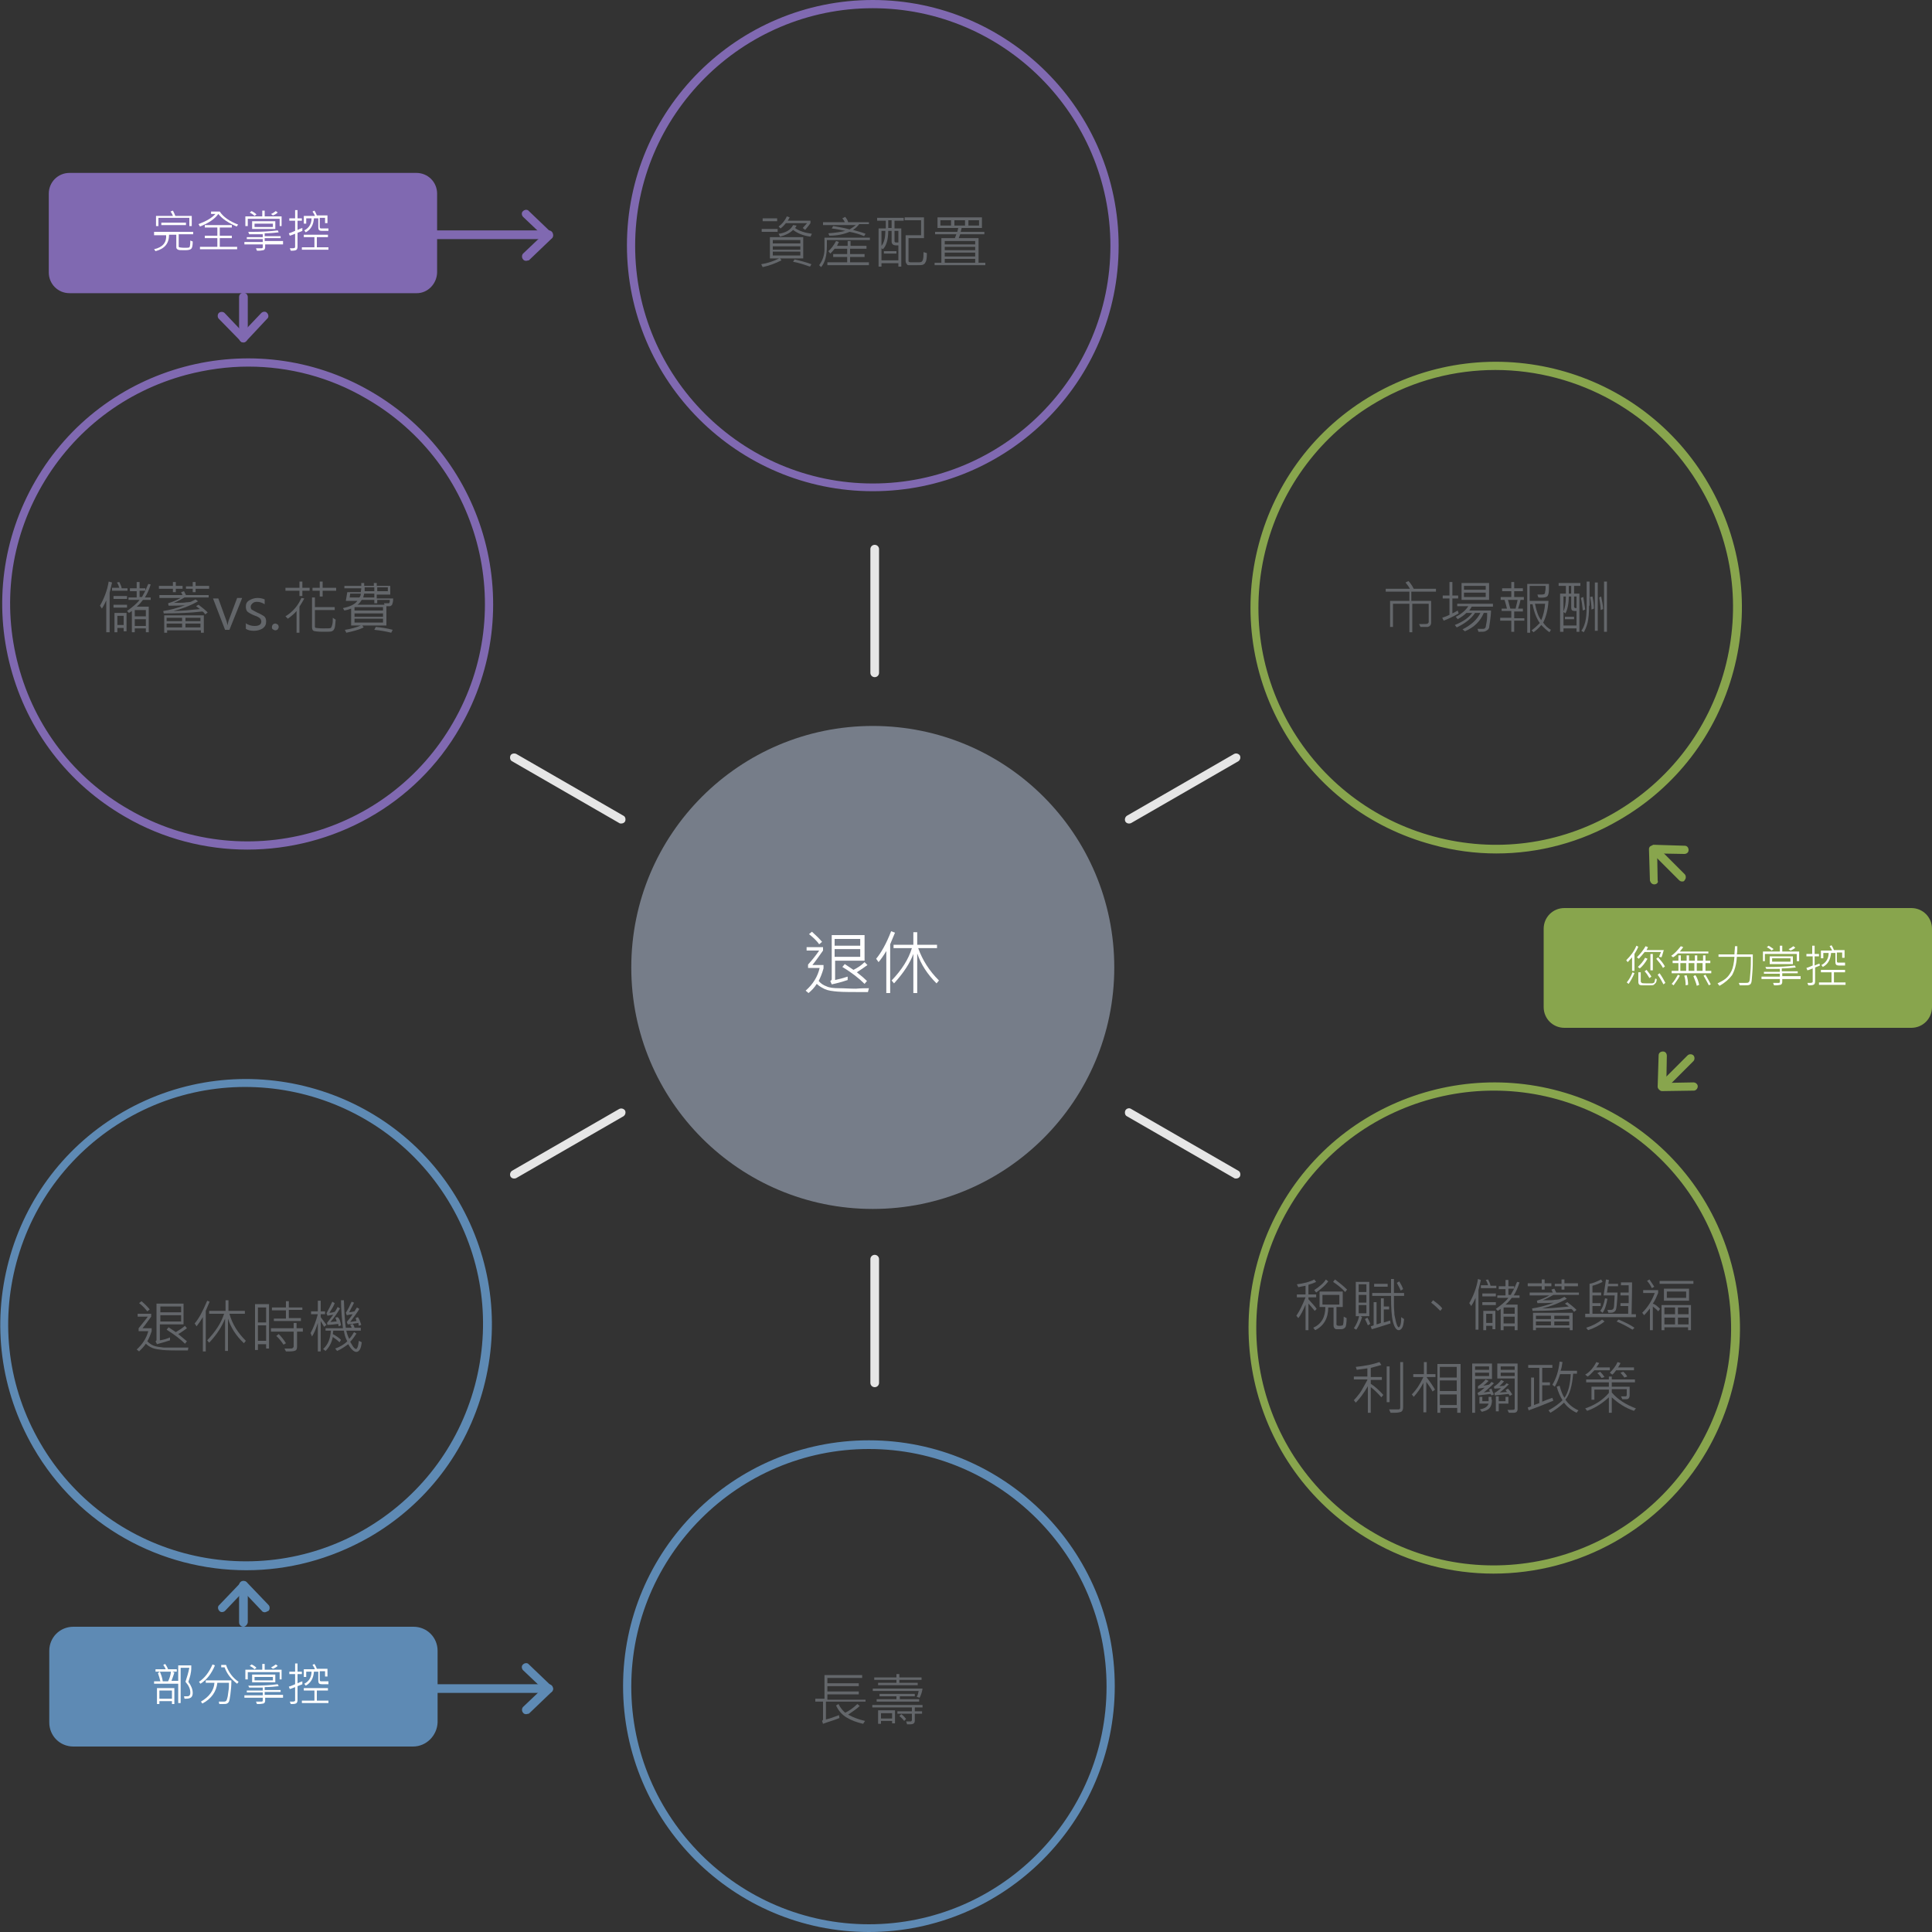 <?xml version="1.0" encoding="utf-8"?>
<!-- Generator: Adobe Illustrator 21.0.0, SVG Export Plug-In . SVG Version: 6.00 Build 0)  -->
<svg version="1.1" id="圖層_1" xmlns="http://www.w3.org/2000/svg" xmlns:xlink="http://www.w3.org/1999/xlink" x="0px" y="0px"
	 viewBox="0 0 400 400" style="enable-background:new 0 0 400 400;" xml:space="preserve">
<rect x="0" y="0" width="400" height="400" fill="#333333" stroke="none"/>
<style type="text/css">
	.st0{fill:#8069B1;}
	.st1{fill:#5E8AB4;}
	.st2{fill:#88A54D;}
	.st3{fill:#63666A;}
	.st4{fill:#767D89;}
	.st5{fill:#FFFFFF;}
	.st6{fill:#E6E6E6;}
</style>
<g>
	<g>
		<path class="st0" d="M180.7,101.7c-28,0-50.9-22.8-50.9-50.9S152.7,0,180.7,0s50.9,22.8,50.9,50.9S208.8,101.7,180.7,101.7z
			 M180.7,1.7c-27.1,0-49.2,22.1-49.2,49.2s22.1,49.2,49.2,49.2s49.2-22.1,49.2-49.2S207.8,1.7,180.7,1.7z"/>
	</g>
	<g>
		<path class="st0" d="M51.2,175.9c-8.6,0-17.4-2.2-25.3-6.8c-11.8-6.8-20.2-17.8-23.7-30.9c-3.5-13.1-1.7-26.8,5.1-38.6
			C21.3,75.3,52.5,67,76.7,81c24.3,14,32.6,45.2,18.6,69.5C86,166.8,68.8,175.9,51.2,175.9z M51.4,75.9c-4.3,0-8.6,0.6-12.8,1.7
			C25.9,81,15.3,89.1,8.7,100.5c-6.6,11.4-8.3,24.6-4.9,37.3c3.4,12.7,11.5,23.3,22.9,29.8c23.5,13.6,53.6,5.5,67.1-18
			c13.6-23.5,5.5-53.6-18-67.1C68.3,78.1,59.9,75.9,51.4,75.9z"/>
	</g>
	<g>
		<path class="st1" d="M51,325.1c-17.6,0-34.7-9.1-44.1-25.4c-6.8-11.8-8.6-25.5-5.1-38.6c3.5-13.1,11.9-24.1,23.7-30.9
			c24.3-14,55.5-5.7,69.5,18.6c6.8,11.8,8.6,25.5,5.1,38.6s-11.9,24.1-23.7,30.9C68.3,322.9,59.6,325.1,51,325.1z M25.9,230.9
			l0.4,0.7c-11.4,6.6-19.5,17.2-22.9,29.8c-3.4,12.7-1.7,25.9,4.9,37.3c13.6,23.5,43.7,31.5,67.1,18c11.4-6.6,19.5-17.2,22.9-29.8
			c3.4-12.7,1.7-25.9-4.9-37.3c-13.6-23.5-43.7-31.5-67.1-18L25.9,230.9z"/>
	</g>
	<g>
		<path class="st1" d="M179.9,400c-28,0-50.9-22.8-50.9-50.9s22.8-50.9,50.9-50.9s50.9,22.8,50.9,50.9S207.9,400,179.9,400z
			 M179.9,300c-27.1,0-49.2,22.1-49.2,49.2s22.1,49.2,49.2,49.2s49.2-22.1,49.2-49.2S207,300,179.9,300z"/>
	</g>
	<g>
		<path class="st2" d="M309.2,325.8c-8.6,0-17.4-2.2-25.3-6.8c-24.3-14-32.6-45.2-18.6-69.5c14-24.3,45.2-32.6,69.5-18.6
			c11.8,6.8,20.2,17.8,23.7,30.9c3.5,13.1,1.7,26.8-5.1,38.6C343.9,316.7,326.8,325.8,309.2,325.8z M284.7,317.5
			c23.5,13.6,53.6,5.5,67.1-18c6.6-11.4,8.3-24.6,4.9-37.3c-3.4-12.7-11.5-23.3-22.9-29.8c-23.5-13.6-53.6-5.5-67.1,18
			C253.1,273.9,261.2,304,284.7,317.5z"/>
	</g>
	<g>
		<path class="st2" d="M309.8,176.7c-4.4,0-8.9-0.6-13.2-1.8c-13.1-3.5-24.1-11.9-30.9-23.7c-14-24.3-5.7-55.5,18.6-69.5
			c24.3-14,55.5-5.7,69.5,18.6c6.8,11.8,8.6,25.5,5.1,38.6c-3.5,13.1-11.9,24.1-23.7,30.9l-0.4-0.7l0.4,0.7
			C327.3,174.4,318.6,176.7,309.8,176.7z M309.6,76.6c-8.3,0-16.8,2.1-24.5,6.6c-23.5,13.6-31.5,43.7-18,67.1
			c6.6,11.4,17.2,19.5,29.8,22.9c12.7,3.4,25.9,1.7,37.3-4.9c11.4-6.6,19.5-17.2,22.9-29.8c3.4-12.7,1.7-25.9-4.9-37.3
			C343.2,85.5,326.6,76.6,309.6,76.6z"/>
	</g>
	<g>
		<path class="st0" d="M108.9,54c-0.2,0-0.5-0.1-0.6-0.3c-0.3-0.3-0.3-0.9,0-1.2l4-3.8l-4-3.8c-0.3-0.3-0.4-0.9,0-1.2
			c0.3-0.3,0.9-0.4,1.2,0l4.7,4.5c0.2,0.2,0.3,0.4,0.3,0.6s-0.1,0.5-0.3,0.6l-4.7,4.5C109.3,53.9,109.1,54,108.9,54z"/>
	</g>
	<g>
		<path class="st2" d="M342.5,183.1c-0.5,0-0.8-0.4-0.9-0.8l-0.2-6.5c0-0.2,0.1-0.5,0.3-0.6s0.4-0.2,0.6-0.3l6.5,0.2
			c0.5,0,0.8,0.4,0.8,0.9c0,0.5-0.4,0.8-0.9,0.8l-5.6-0.1l0.1,5.6C343.4,182.7,343,183.1,342.5,183.1
			C342.5,183.1,342.5,183.1,342.5,183.1z"/>
	</g>
	<g>
		<g>
			<path class="st3" d="M166.3,53.5h-4.8l0.3,0.4c-1.2,0.6-2.5,1.1-3.9,1.4l-0.3-0.6c1.3-0.2,2.5-0.6,3.7-1.2h-1.9v-4.4h6.9V53.5z
				 M161,48h-3.3v-0.6h3.3V48z M160.9,45.8h-3v-0.6h3V45.8z M165.7,50.4v-0.7H160v0.7H165.7z M165.7,51.7v-0.7H160v0.7H165.7z
				 M165.7,52.9v-0.8H160v0.8H165.7z M168.1,48.4l-0.3,0.6c-1.5-0.2-2.7-0.7-3.6-1.4c-0.7,0.7-1.6,1.1-2.7,1.4l-0.3-0.6
				c1.5-0.2,2.5-0.8,3-1.8l0.7,0.1c0,0.1-0.1,0.3-0.3,0.5C165.4,47.8,166.6,48.2,168.1,48.4z M167.8,46.2c-0.4,0.6-0.8,1-1.1,1.4
				l-0.5-0.4c0.3-0.3,0.6-0.7,0.9-1h-4.4c-0.3,0.4-0.7,0.8-1.1,1.1l-0.4-0.4c0.7-0.5,1.3-1.2,1.7-2.1l0.6,0.2l-0.4,0.7h4.7V46.2z
				 M168,54.7l-0.3,0.5c-1.2-0.4-2.3-0.8-3.5-1l0.3-0.5C165.8,54,166.9,54.3,168,54.7z"/>
		</g>
		<g>
			<path class="st3" d="M180,49.7h-8.8v1.2c0,2-0.4,3.5-1.2,4.4l-0.4-0.4c0.3-0.4,0.6-0.9,0.8-1.5c0.2-0.6,0.3-1.2,0.3-1.7v-2.5h9.4
				V49.7z M179.7,46.4h-1.8c-0.4,0.5-0.8,0.9-1.3,1.2c1,0.3,1.9,0.5,2.6,0.8l-0.3,0.5c-0.9-0.4-1.9-0.7-3-0.9
				c-1.2,0.5-2.6,0.8-4.2,0.8l-0.2-0.5c1.5-0.1,2.7-0.3,3.5-0.5c-0.9-0.2-1.9-0.4-2.8-0.5l0.3-0.5c1.2,0.2,2.4,0.4,3.4,0.7
				c0.5-0.3,0.9-0.6,1.3-0.9h-6.8v-0.6h4.5c-0.1-0.3-0.3-0.5-0.5-0.8l0.6-0.3c0.3,0.4,0.5,0.7,0.6,1.1h4.3V46.4z M179.9,54.9h-8.6
				v-0.6h4.1v-1.1h-2.9v-0.6h2.9v-1.1h-2.6c-0.3,0.4-0.6,0.7-0.9,1l-0.4-0.5c0.6-0.5,1.1-1.2,1.6-2.1l0.6,0.2
				c-0.2,0.3-0.3,0.6-0.4,0.8h2.2v-1h0.6v1h3.3v0.6H176v1.1h3v0.6h-3v1.1h3.9V54.9z"/>
		</g>
		<g>
			<path class="st3" d="M187,45.7h-1.8v1.6h1.4v7.9H186v-0.7h-3.5v0.7h-0.6v-7.9h1.5v-1.6h-1.8v-0.6h5.5V45.7z M186,53.9v-3.1h-0.5
				c-0.6,0-0.9-0.3-0.9-0.8v-2.2h-0.7c0,1.8-0.4,3.1-1.1,3.8l-0.3-0.2v2.5H186z M183.3,47.8h-0.8v3.1
				C183,50.3,183.3,49.3,183.3,47.8z M185.5,52.5H183V52h2.6V52.5z M184.6,47.2v-1.6h-0.7v1.6H184.6z M186,50.2v-2.4h-0.8v2.1
				c0,0.2,0.1,0.3,0.3,0.3H186z M191.9,52.4c0,1-0.1,1.7-0.3,1.9c-0.1,0.3-0.3,0.4-0.5,0.5c-0.2,0.1-0.7,0.1-1.5,0.1
				c-0.8,0-1.3,0-1.5,0c-0.2,0-0.3-0.1-0.4-0.3c-0.1-0.1-0.2-0.3-0.2-0.6v-5.3h3.2v-3.1h-3.4v-0.6h4v4.3h-3.2V54
				c0,0.1,0,0.2,0.1,0.2c0.1,0.1,0.2,0.1,0.3,0.1c0.1,0,0.8,0,1.9,0c0.4,0,0.6-0.2,0.7-0.6c0.1-0.4,0.1-0.9,0.1-1.5L191.9,52.4z"/>
		</g>
		<g>
			<path class="st3" d="M203.9,54.9h-10.4v-0.5h1.4v-5.1h2.8l0.3-0.8h-4.4V48h4.6l0.2-0.8h-4.3V45h9.2v2.2h-4.2l-0.2,0.8h4.9v0.5h-5
				l-0.3,0.8h4.1v5.1h1.4V54.9z M196.9,46.7v-1.1h-2.2v1.1H196.9z M201.9,50.6v-0.7h-6.3v0.7H201.9z M201.9,51.8v-0.7h-6.3v0.7
				H201.9z M201.9,53.1v-0.8h-6.3v0.8H201.9z M201.9,54.4v-0.8h-6.3v0.8H201.9z M199.8,46.7v-1.1h-2.2v1.1H199.8z M202.7,46.7v-1.1
				h-2.2v1.1H202.7z"/>
		</g>
	</g>
	<g>
		<circle class="st4" cx="180.7" cy="200.3" r="50"/>
	</g>
	<g>
		<g>
			<path class="st3" d="M23.2,120.6l-0.5,2.1v8.2H22v-6.6c-0.4,0.9-0.7,1.4-0.9,1.7l-0.4-0.6c0.8-1.4,1.5-3.1,1.8-5L23.2,120.6z
				 M26.5,122.3h-3.3v-0.6h1.5c-0.1-0.3-0.2-0.7-0.5-1.1l0.5-0.1c0.2,0.4,0.4,0.8,0.5,1.3h1.2V122.3z M26.3,124h-2.8v-0.6h2.8V124z
				 M26.3,125.8h-2.8v-0.6h2.8V125.8z M26.2,130.7h-0.6V130h-1.3v0.9h-0.6v-4h2.5V130.7z M25.6,129.4v-1.9h-1.3v1.9H25.6z
				 M31.2,124.2h-1.6c-0.3,0.4-0.7,0.9-1.3,1.4h2.5v5.3h-0.6v-0.8h-2.3v0.8h-0.6v-4.4c-0.2,0.1-0.4,0.3-0.6,0.4l-0.4-0.4
				c1.1-0.8,2-1.5,2.6-2.3h-2.3v-0.5h1.7v-1.3h-1.4v-0.6h1.4v-1.3h0.6v1.3h1.2v0.5c0.2-0.5,0.4-1,0.6-1.4l0.5,0.1
				c-0.3,1-0.7,1.9-1.2,2.7h1.2V124.2z M30.2,127.6v-1.3h-2.3v1.3H30.2z M30.2,129.6v-1.4h-2.3v1.4H30.2z M30.1,122.3h-1.2v1.3h0.5
				C29.6,123.2,29.9,122.7,30.1,122.3z"/>
		</g>
		<g>
			<path class="st3" d="M37.8,121.9h-1.4v0.7h-0.6v-0.7h-2.9v-0.6h2.9v-0.8h0.6v0.8h1.4V121.9z M43.2,123.7h-5
				c-0.7,0.4-1.4,0.8-2.2,1.1c0.4,0,0.8,0,1.2,0c0.4,0,0.9,0,1.4-0.1c0.5,0,0.8-0.1,0.9-0.1l1-0.5l0.5,0.4c-1.8,1-3.5,1.6-5.1,2
				c1.6,0,3.4-0.2,5.5-0.4c-0.3-0.2-0.5-0.4-0.8-0.6l0.5-0.3c0.8,0.6,1.4,1.1,1.9,1.6l-0.5,0.4c-0.2-0.3-0.4-0.5-0.6-0.6
				c-2.5,0.3-5.2,0.4-8,0.4l-0.1-0.5c1.4-0.2,2.9-0.6,4.5-1.2c-1.2,0.1-2.3,0.1-3.4,0.1l-0.1-0.5c1-0.3,1.9-0.7,2.6-1.1H33v-0.6h4.8
				c-0.1-0.1-0.2-0.4-0.3-0.6l0.6-0.2c0.1,0.2,0.2,0.4,0.4,0.8h4.7V123.7z M42.2,131h-0.6v-0.5h-7v0.5H34v-3.6h8.2V131z M37.7,128.6
				v-0.7h-3.2v0.7H37.7z M37.7,129.9v-0.8h-3.2v0.8H37.7z M43.3,121.9h-2.8v0.7h-0.6v-0.7h-1.4v-0.5h1.4v-0.9h0.6v0.8l2.8,0V121.9z
				 M41.5,128.6v-0.7h-3.1v0.7H41.5z M41.5,129.9v-0.8h-3.1v0.8H41.5z"/>
		</g>
		<g>
			<path class="st3" d="M50.1,123.9l-2.6,6.5h-0.9l-2.5-6.5h1.1l1.7,4.7c0.1,0.4,0.2,0.7,0.2,0.9h0c0.1-0.4,0.1-0.6,0.2-0.9l1.8-4.8
				H50.1z"/>
		</g>
		<g>
			<path class="st3" d="M50.8,129c0.6,0.4,1.2,0.6,1.9,0.6c0.9,0,1.4-0.3,1.4-0.9c0-0.3-0.1-0.5-0.3-0.7c-0.2-0.2-0.6-0.4-1.2-0.6
				c-0.7-0.3-1.2-0.6-1.4-0.8s-0.3-0.6-0.3-1c0-0.6,0.2-1,0.7-1.3c0.5-0.3,1.1-0.5,1.7-0.5c0.6,0,1,0.1,1.5,0.3v1
				c-0.5-0.3-1-0.5-1.6-0.5c-0.4,0-0.7,0.1-0.9,0.3c-0.2,0.2-0.4,0.4-0.4,0.7s0.1,0.5,0.2,0.6c0.2,0.1,0.5,0.3,1.1,0.6
				c0.7,0.3,1.2,0.6,1.5,0.8c0.3,0.3,0.4,0.6,0.4,1.1c0,0.6-0.2,1-0.7,1.4c-0.5,0.3-1.1,0.5-1.8,0.5c-0.7,0-1.2-0.1-1.7-0.4V129z"/>
		</g>
		<g>
			<path class="st3" d="M56.3,129.8c0-0.2,0.1-0.4,0.2-0.5s0.3-0.2,0.5-0.2c0.2,0,0.3,0.1,0.5,0.2c0.1,0.1,0.2,0.3,0.2,0.5
				c0,0.2-0.1,0.3-0.2,0.5c-0.1,0.1-0.3,0.2-0.5,0.2c-0.2,0-0.3-0.1-0.5-0.2S56.3,130,56.3,129.8z"/>
		</g>
		<g>
			<path class="st3" d="M63,123.9c-0.3,0.6-0.7,1.2-1,1.7v5.4h-0.6v-4.5c-0.4,0.5-1,1-1.8,1.6l-0.5-0.5c1.5-0.9,2.6-2.2,3.3-3.8
				L63,123.9z M64.1,122.3h-1.5v1.1H62v-1.1h-2.9v-0.6H62v-1.3h0.6v1.3h1.5V122.3z M69.5,128.3c-0.1,1-0.1,1.6-0.3,1.9
				c-0.1,0.3-0.3,0.4-0.5,0.5c-0.2,0.1-0.8,0.1-1.8,0.1c-1.1,0-1.8-0.1-2-0.2c-0.2-0.1-0.3-0.4-0.3-0.8v-6.1h0.6v2h4.1v0.6h-4.1v3.4
				c0,0.2,0.1,0.3,0.2,0.3c0.1,0,0.6,0.1,1.5,0.1c1,0,1.5,0,1.6-0.1c0.1-0.1,0.2-0.3,0.3-0.7c0.1-0.4,0.1-0.9,0.1-1.4L69.5,128.3z
				 M69.6,122.3h-2.8v1.2h-0.6v-1.2h-1.5v-0.6h1.5v-1.3h0.6v1.3h2.8V122.3z"/>
		</g>
		<g>
			<path class="st3" d="M81.4,123.7c0,0.4,0,0.8-0.1,1.1c-0.1,0.3-0.1,0.4-0.2,0.5c-0.1,0.1-0.2,0.1-0.3,0.2c-0.1,0-0.4,0-0.8,0v4
				H75l0.3,0.4c-1,0.5-2.2,0.8-3.6,1.1l-0.3-0.6c1.3-0.2,2.4-0.5,3.3-0.9h-2v-3.5c-0.5,0.2-0.9,0.3-1.4,0.4l-0.3-0.5
				c1.5-0.3,2.5-0.8,3-1.5h-2.4l0.3-1.8h2.8c0-0.3,0.1-0.5,0.1-0.8h-3.5v-0.5h3.5c0-0.1,0-0.2,0-0.3s0-0.2,0-0.3h0.6
				c0,0.2,0,0.4,0,0.6h2v-0.6h0.6v0.6h2.8v1.8h-2.8v0.8H81.4z M74.7,122.9h-2.2l-0.1,0.8h2C74.6,123.5,74.7,123.2,74.7,122.9z
				 M79.3,126.4v-0.7h-5.9v0.7H79.3z M79.3,127.7v-0.7h-5.9v0.7H79.3z M79.3,128.9v-0.8h-5.9v0.8H79.3z M80.7,124.2h-2.6v0.7h-0.6
				v-0.7h-2.6c-0.3,0.4-0.5,0.8-0.9,1h5.6l-0.1-0.3l0.9,0c0.1,0,0.2,0,0.2-0.1C80.7,124.7,80.7,124.5,80.7,124.2z M77.5,123.7v-0.8
				h-2.1c-0.1,0.3-0.1,0.5-0.2,0.8H77.5z M77.5,122.4v-0.8h-2c0,0.2,0,0.5,0,0.8H77.5z M81.3,130.4l-0.3,0.6
				c-1.2-0.3-2.4-0.5-3.5-0.6l0.3-0.6C79,129.9,80.2,130.1,81.3,130.4z M80.3,122.4v-0.8h-2.2v0.8H80.3z"/>
		</g>
	</g>
	<g>
		<g>
			<path class="st3" d="M39,279l-0.1,0.6c-2.5,0-4.3,0-5.2-0.1c-0.9-0.1-1.6-0.2-2.1-0.4c-0.5-0.2-1-0.5-1.4-0.9
				c-0.4,0.6-0.9,1.1-1.4,1.6l-0.5-0.4c1.2-1.1,2-2.3,2.4-3.8h-2v-0.6c0.7-0.9,1.4-1.7,1.9-2.4h-2.1v-0.6h2.8v0.6
				c-0.6,0.8-1.2,1.7-1.8,2.4h1.9v0.6c-0.3,0.9-0.6,1.6-0.9,2.1c0.4,0.4,0.8,0.7,1.3,0.9c0.5,0.2,1.2,0.3,2.1,0.4c0.9,0,1.9,0,2.9,0
				C37.6,279,38.3,279,39,279z M31,271.1l-0.5,0.4c-0.4-0.5-0.9-1.1-1.7-1.7l0.5-0.4C30,270,30.6,270.6,31,271.1z M38.1,274.2h-5
				v3.3c0.7-0.1,1.4-0.3,2.1-0.6l0,0.6c-1,0.3-1.9,0.6-2.7,0.8l-0.3-0.6c0.2-0.1,0.2-0.2,0.2-0.3v-7.5h5.6V274.2z M37.5,271.7v-1.2
				h-4.3v1.2H37.5z M37.5,273.6v-1.3h-4.3v1.3H37.5z M38.7,275c-0.6,0.4-1.2,0.9-1.8,1.2c0.7,0.6,1.3,1.1,1.8,1.5l-0.4,0.5
				c-0.9-0.9-2.2-1.9-3.8-2.9l0.4-0.5l1.5,1c0.7-0.4,1.3-0.8,1.9-1.3L38.7,275z"/>
		</g>
		<g>
			<path class="st3" d="M43.4,269.5l-0.8,1.9v8.4h-0.6v-7.1c-0.5,0.8-0.9,1.4-1.3,1.9l-0.4-0.6c0.9-1,1.7-2.6,2.6-4.7L43.4,269.5z
				 M50.9,277.6l-0.4,0.5c-1.6-1.5-2.7-3.2-3.3-5.1v6.7h-0.6v-6.7c-0.6,1.5-1.6,3.2-3.3,5l-0.4-0.5c1.7-1.8,2.9-3.6,3.5-5.5h-3.1
				v-0.6h3.4v-2.2h0.6v2.2h3.4v0.6h-3.2C48.1,274.2,49.3,276,50.9,277.6z"/>
		</g>
		<g>
			<path class="st3" d="M55.7,279.2h-0.6v-0.9h-1.7v1.2h-0.6V270h2.9V279.2z M55.1,273.8v-3.1h-1.7v3.1H55.1z M55.1,277.6v-3.2h-1.7
				v3.2H55.1z M62.6,271.2h-2.8v1.7h2.5v0.6h-5.6V273h2.5v-1.7h-2.9v-0.6h2.9v-1.3h0.6v1.3h2.8V271.2z M62.8,275.7h-1.3v3.1
				c0,0.4-0.1,0.7-0.3,0.8c-0.2,0.1-0.6,0.2-1.3,0.2c-0.2,0-0.4,0-0.7,0l-0.3-0.6c0.4,0,0.7,0,1,0c0.4,0,0.6,0,0.7-0.1
				c0.1-0.1,0.2-0.2,0.2-0.3v-3.1h-4.7V275h4.7v-1.1h0.6v1.1h1.3V275.7z M59.2,278.1l-0.5,0.3c-0.4-0.6-0.9-1.3-1.5-1.8l0.5-0.4
				C58.2,276.7,58.7,277.3,59.2,278.1z"/>
		</g>
		<g>
			<path class="st3" d="M67.6,274.3l-0.5,0.4c-0.2-0.4-0.5-0.8-0.7-1.2v6.3h-0.6v-5.9c-0.4,1.3-0.8,2.2-1.2,2.8l-0.3-0.7
				c0.6-1.1,1.1-2.4,1.5-3.9h-1.4v-0.6h1.4v-2.2h0.6v2.2h0.9v0.6h-0.9v0.6C66.8,273.2,67.2,273.8,67.6,274.3z M74.9,277.9
				c-0.1,0.7-0.2,1.2-0.4,1.5c-0.2,0.3-0.4,0.5-0.7,0.5c-0.5,0-1.1-0.5-1.7-1.6c-0.7,0.5-1.4,1-2.3,1.4l-0.4-0.5
				c0.9-0.3,1.8-0.8,2.5-1.5c-0.4-0.7-0.6-1.5-0.7-2.2h-2.2l-0.1,0.7c0.7,0.4,1.2,0.7,1.7,1.2l-0.3,0.5c-0.3-0.3-0.8-0.7-1.4-1.1
				c-0.2,1.1-0.7,2.1-1.5,2.9l-0.5-0.4c1-0.9,1.5-2.1,1.6-3.8h-1.1V275H71c-0.2-1.9-0.4-3.8-0.4-5.8l0.6,0c0.1,2.6,0.2,4.5,0.4,5.7
				h1.2c0-0.1-0.1-0.3-0.3-0.6l0.5-0.2c0.2,0.2,0.3,0.4,0.4,0.8h1.3v0.6h-3c0.1,0.5,0.3,1.1,0.6,1.7c0.4-0.4,0.7-0.9,1-1.4l0.5,0.3
				c-0.4,0.6-0.8,1.2-1.3,1.7c0.2,0.3,0.4,0.7,0.6,1s0.5,0.5,0.6,0.5c0.1,0,0.2-0.1,0.3-0.3c0.1-0.2,0.2-0.7,0.3-1.4L74.9,277.9z
				 M70.6,274.4l-0.5,0.2c0-0.1,0-0.3-0.1-0.5c-0.8,0.1-1.6,0.2-2.2,0.2l-0.1-0.4c0.5-0.6,0.9-1.2,1.3-1.7l-1.2,0.2l-0.2-0.5
				c0.5-0.9,0.9-1.7,1.2-2.4l0.5,0.3c-0.2,0.6-0.6,1.2-1.1,2c0.4,0,0.8-0.1,1.1-0.2c0.2-0.2,0.4-0.6,0.6-1l0.5,0.3
				c-0.6,1-1.2,1.9-2,2.8c0.4,0,0.8-0.1,1.3-0.1c-0.1-0.3-0.1-0.5-0.3-0.8l0.5-0.1C70.3,273,70.5,273.6,70.6,274.4z M74.8,274.3
				l-0.5,0.2c0-0.1-0.1-0.3-0.1-0.6c-0.6,0.1-1.4,0.2-2.2,0.3l-0.2-0.5c0.5-0.6,0.9-1.1,1.2-1.6c-0.3,0-0.7,0.1-1.2,0.2l-0.2-0.5
				c0.5-0.8,0.9-1.6,1.2-2.3l0.5,0.2c-0.3,0.7-0.7,1.3-1,2c0.2,0,0.6-0.1,1.1-0.2c0.1-0.2,0.3-0.5,0.5-0.8l0.5,0.3
				c-0.4,0.7-1.1,1.6-1.9,2.7l1.3-0.2c-0.1-0.3-0.1-0.5-0.2-0.6l0.5-0.2C74.4,273.1,74.6,273.7,74.8,274.3z"/>
		</g>
	</g>
	<g>
		<g>
			<path class="st3" d="M179.1,352.3H171v3.7c0.8-0.2,1.7-0.5,2.7-0.9l0.1,0.6c-1.2,0.5-2.4,0.8-3.4,1.2l-0.2-0.6
				c0.1-0.1,0.2-0.2,0.2-0.3v-3.7h-1.6v-0.6h1.9v-4.9h7.8v0.6h-7.2v1.1h6.5v0.6h-6.5v1.1h6.5v0.6h-6.5v1.1h7.9V352.3z M179.1,356.3
				l-0.4,0.6c-1.3-0.3-2.4-0.7-3.4-1.3c-1-0.6-1.7-1.4-2.2-2.5l0.5-0.3c0.4,0.8,0.9,1.4,1.4,1.8c0.8-0.4,1.7-1,2.5-1.8l0.5,0.4
				c-0.6,0.6-1.4,1.1-2.4,1.8C176.7,355.6,177.8,356,179.1,356.3z"/>
		</g>
		<g>
			<path class="st3" d="M191.1,353.5h-1.7v0.8h1.5v0.5h-1.5v1.4c0,0.6-0.3,0.8-1,0.8c-0.2,0-0.4,0-0.6,0l-0.2-0.6c0.3,0,0.7,0,1,0
				c0,0,0.1,0,0.1-0.1c0.1-0.1,0.1-0.1,0.1-0.1v-1.4h-3v-0.5h3v-0.8h-8.2v-0.5h10.4V353.5z M191,349.6c-0.1,0.7-0.3,1.3-0.6,1.9
				l-0.6-0.2c0.2-0.3,0.3-0.7,0.4-1.2h-9.5v-0.5H191z M190.8,347.8h-4.6v0.6h3.8v0.5h-8.2v-0.5h3.8v-0.6H181v-0.5h4.6v-0.7h0.6v0.7
				h4.6V347.8z M190.3,352.3h-8.8v-0.5h4.1v-0.6h-3.5v-0.5h7.3v0.5h-3.1v0.6h4V352.3z M185.3,356.8h-0.6v-0.5h-2.3v0.6h-0.6v-2.8
				h3.5V356.8z M184.7,355.8v-1.1h-2.3v1.1H184.7z M187.6,355.9l-0.4,0.4c-0.3-0.4-0.6-0.7-1-1l0.4-0.4
				C187,355.2,187.3,355.5,187.6,355.9z"/>
		</g>
	</g>
	<g>
		<g>
			<path class="st3" d="M272.6,271l-0.4,0.4c-0.5-0.6-0.9-1.1-1.3-1.5v5.5h-0.6v-5.3c-0.5,1.2-1,2.2-1.5,2.8l-0.4-0.5
				c0.7-1,1.3-2.3,1.9-3.8h-1.8v-0.6h1.8v-1.8c-0.6,0.1-1,0.2-1.5,0.3l-0.3-0.6c1.5-0.2,2.7-0.5,3.6-1l0.4,0.5
				c-0.4,0.2-0.9,0.4-1.6,0.6v2h1.6v0.6h-1.6v0.4C271.7,269.9,272.3,270.5,272.6,271z M278.8,272.9c0,0.9-0.1,1.5-0.2,1.8
				c-0.2,0.3-0.5,0.5-0.9,0.5c-0.5,0-0.8,0-1,0c-0.2,0-0.3-0.1-0.4-0.2c-0.1-0.1-0.2-0.3-0.2-0.6v-3.7H275c0,2.2-0.9,3.8-2.7,4.7
				l-0.4-0.5c1.7-0.8,2.5-2.2,2.5-4.3h-1.2v-3.2h4.8v3.2h-1.3v3.6c0,0.2,0.2,0.3,0.6,0.3c0.4,0,0.6-0.1,0.7-0.1
				c0.1-0.1,0.2-0.7,0.2-1.8L278.8,272.9z M275,265.3c-0.6,0.8-1.4,1.5-2.5,2.3l-0.4-0.5c1.2-0.8,2-1.5,2.4-2.2L275,265.3z
				 M277.3,270.1v-2h-3.5v2H277.3z M278.9,267l-0.4,0.5c-0.7-0.8-1.6-1.5-2.5-2.1l0.4-0.5C277.2,265.5,278.1,266.2,278.9,267z"/>
		</g>
		<g>
			<path class="st3" d="M283.5,272.5h-1.8l0.3,0.2c-0.3,1-0.7,1.9-1.2,2.6l-0.5-0.3c0.5-0.7,0.9-1.6,1.1-2.5h-0.7v-7.1h2.8V272.5z
				 M282.9,267.5v-1.6h-1.6v1.6H282.9z M282.9,269.7v-1.6h-1.6v1.6H282.9z M282.9,271.9v-1.7h-1.6v1.7H282.9z M283.7,274.1l-0.5,0.3
				c-0.1-0.3-0.3-0.7-0.6-1.3l0.5-0.3C283.4,273.3,283.6,273.8,283.7,274.1z M287.9,274c-1.9,0.6-3.1,1-3.9,1.2l-0.2-0.6l0.6-0.2
				v-4.8h0.6v4.6c0.1,0,0.4-0.1,0.9-0.3v-5.1h0.6v1.7h1.1v0.6h-1.1v2.7c0.5-0.1,0.9-0.3,1.3-0.4L287.9,274z M290.7,273.1
				c-0.1,0.9-0.2,1.5-0.4,1.8c-0.2,0.3-0.4,0.5-0.7,0.5c-0.5,0-0.9-0.6-1.2-1.7c-0.3-1.2-0.4-2.9-0.4-5.4h-3.9v-0.6h3.9
				c0-1.3,0-2.2,0-2.9h0.6c0,0.8,0,1.8,0,2.9h2.1v0.6h-2.1c0,0.8,0,1.5,0,2.1c0,0.6,0.1,1.2,0.1,1.8c0.1,0.5,0.2,1,0.3,1.4
				c0.1,0.4,0.2,0.7,0.3,0.9c0.1,0.2,0.2,0.2,0.2,0.3c0,0,0,0,0.1,0c0.1,0,0.3-0.2,0.4-0.7c0.1-0.5,0.1-0.9,0.1-1.4L290.7,273.1z
				 M287.3,266.4h-2.8l0-0.6h2.8V266.4z M290.5,266.9l-0.5,0.3c-0.2-0.5-0.5-1-0.8-1.6l0.5-0.3C290,265.8,290.3,266.3,290.5,266.9z"
				/>
		</g>
		<g>
			<path class="st3" d="M298.6,270.9l-0.4,0.5c-0.6-0.6-1.2-1.2-1.9-1.7l0.4-0.5C297.5,269.8,298.2,270.3,298.6,270.9z"/>
		</g>
		<g>
			<path class="st3" d="M306.6,265l-0.5,2.1v8.2h-0.6v-6.6c-0.4,0.9-0.7,1.4-0.9,1.7l-0.4-0.6c0.8-1.4,1.5-3.1,1.8-5L306.6,265z
				 M309.9,266.7h-3.3v-0.6h1.5c-0.1-0.3-0.2-0.7-0.5-1.1l0.5-0.1c0.2,0.4,0.4,0.8,0.5,1.3h1.2V266.7z M309.7,268.4h-2.8v-0.6h2.8
				V268.4z M309.7,270.2h-2.8v-0.6h2.8V270.2z M309.6,275.2H309v-0.7h-1.3v0.9h-0.6v-4h2.5V275.2z M309,273.9V272h-1.3v1.9H309z
				 M314.6,268.7H313c-0.3,0.4-0.7,0.9-1.3,1.4h2.5v5.3h-0.6v-0.8h-2.3v0.8h-0.6v-4.4c-0.2,0.1-0.4,0.3-0.6,0.4l-0.4-0.4
				c1.1-0.8,2-1.5,2.6-2.3H310v-0.5h1.7v-1.3h-1.4v-0.6h1.4V265h0.6v1.3h1.2v0.5c0.2-0.5,0.4-1,0.6-1.4l0.5,0.1
				c-0.3,1-0.7,1.9-1.2,2.7h1.2V268.7z M313.6,272v-1.3h-2.3v1.3H313.6z M313.6,274v-1.4h-2.3v1.4H313.6z M313.5,266.8h-1.2v1.3h0.5
				C313,267.6,313.3,267.2,313.5,266.8z"/>
		</g>
		<g>
			<path class="st3" d="M321.2,266.3h-1.4v0.7h-0.6v-0.7h-2.9v-0.6h2.9v-0.8h0.6v0.8h1.4V266.3z M326.6,268.1h-5
				c-0.7,0.4-1.4,0.8-2.2,1.1c0.4,0,0.8,0,1.2,0c0.4,0,0.9,0,1.4-0.1c0.5,0,0.8-0.1,0.9-0.1l1-0.5l0.5,0.4c-1.8,1-3.5,1.6-5.1,2
				c1.6,0,3.4-0.2,5.5-0.4c-0.3-0.2-0.5-0.4-0.8-0.6l0.5-0.3c0.8,0.6,1.4,1.1,1.9,1.6l-0.5,0.4c-0.2-0.3-0.4-0.5-0.6-0.6
				c-2.5,0.3-5.2,0.4-8,0.4l-0.1-0.5c1.4-0.2,2.9-0.6,4.5-1.2c-1.2,0.1-2.3,0.1-3.4,0.1l-0.1-0.5c1-0.3,1.9-0.7,2.6-1.1h-4.1v-0.6
				h4.8c-0.1-0.1-0.2-0.4-0.3-0.6l0.6-0.2c0.1,0.2,0.2,0.4,0.4,0.8h4.7V268.1z M325.6,275.4h-0.6v-0.5h-7v0.5h-0.6v-3.6h8.2V275.4z
				 M321.1,273.1v-0.7H318v0.7H321.1z M321.1,274.4v-0.8H318v0.8H321.1z M326.7,266.3h-2.8v0.7h-0.6v-0.7h-1.4v-0.5h1.4v-0.9h0.6
				v0.8l2.8,0V266.3z M324.9,273.1v-0.7h-3.1v0.7H324.9z M324.9,274.4v-0.8h-3.1v0.8H324.9z"/>
		</g>
		<g>
			<path class="st3" d="M338.6,272.7h-10.4V272h0.9l0-6.2c0.6-0.1,1.4-0.4,2.4-0.9l0.3,0.5c-0.6,0.3-1.3,0.6-2.1,0.8
				c0,0.5,0,1,0,1.4h1.8v0.6h-1.8c0,0.5,0,1.1,0,1.6h1.7v0.6h-1.7v1.6h7.4c0-0.9,0-1.5,0-1.6h-1.6v-0.6h1.7c0-0.3,0-0.8,0-1.6h-1.7
				v-0.6h1.7c0-0.3,0-0.7,0-1c0-0.2,0-0.4,0-0.5h-1.6v-0.6h2.3c0,3.2-0.1,5.3-0.1,6.6h0.9V272.7z M332.2,273.6
				c-1,0.8-2.2,1.4-3.4,1.8l-0.4-0.5c1.3-0.4,2.4-1,3.3-1.7L332.2,273.6z M332.8,268.9c-0.2,1.2-0.5,2.2-1,2.9l-0.5-0.4
				c0.5-0.6,0.8-1.5,1-2.6L332.8,268.9z M335,266.3h-2.1c-0.1,0.5-0.1,0.9-0.2,1.3h2.2c-0.1,2.1-0.2,3.4-0.4,3.7
				c-0.2,0.3-0.5,0.5-1,0.5c-0.2,0-0.4,0-0.5,0l-0.2-0.6c0.3,0,0.5,0,0.7,0c0.3,0,0.5-0.1,0.6-0.4c0.1-0.2,0.1-1.1,0.2-2.6H332
				c0.1-0.7,0.3-1.8,0.5-3.3l0.6,0.1c0,0.3-0.1,0.5-0.1,0.8h2V266.3z M338.4,274.9l-0.4,0.4c-1-0.6-2.1-1.2-3.3-1.7l0.4-0.4
				C336.6,273.8,337.7,274.4,338.4,274.9z"/>
		</g>
		<g>
			<path class="st3" d="M343.7,271l-0.4,0.5c-0.2-0.3-0.6-0.6-1.1-1v4.9h-0.6v-4.5c-0.4,0.5-0.8,1-1.2,1.4l-0.4-0.5
				c1.2-1.2,2-2.5,2.6-4.1h-2.4v-0.6h3.1v0.6c-0.3,0.7-0.6,1.5-1.1,2.2C342.8,270.1,343.2,270.5,343.7,271z M342.5,266.4l-0.5,0.3
				c-0.3-0.6-0.6-1.1-1-1.5l0.5-0.3C341.8,265.4,342.2,265.9,342.5,266.4z M350.6,265.8h-7v-0.6h7V265.8z M350.1,275.4h-0.6v-0.6
				h-4.9v0.6H344v-5.2h6.1V275.4z M349.7,269.3h-5.2v-2.5h5.2V269.3z M346.8,272.1v-1.4h-2.2v1.4H346.8z M346.8,274.2v-1.4h-2.2v1.4
				H346.8z M349.1,268.7v-1.3h-4v1.3H349.1z M349.6,272.1v-1.4h-2.2v1.4H349.6z M349.6,274.2v-1.4h-2.2v1.4H349.6z"/>
		</g>
		<g>
			<path class="st3" d="M286.4,288.8l-0.4,0.5c-0.8-0.9-1.5-1.6-2.2-2.1v5.3h-0.6V287c-0.8,1.4-1.7,2.6-2.5,3.4l-0.4-0.5
				c0.4-0.4,0.7-0.8,1.1-1.3c0.4-0.5,0.7-1.1,1.1-1.8c0.4-0.7,0.6-1.1,0.6-1.1v-0.1h-2.8V285h2.8v-1.7c-0.7,0.1-1.5,0.2-2.2,0.3
				l-0.2-0.6c1.9-0.2,3.5-0.5,4.9-1l0.4,0.6c-0.7,0.2-1.4,0.4-2.2,0.6v1.9h2.3v0.6h-2.3v0.8C284.6,287,285.5,287.8,286.4,288.8z
				 M287.7,290.3h-0.6v-7.4h0.6V290.3z M290.5,291.3c0,0.5-0.1,0.8-0.4,1c-0.3,0.1-0.7,0.2-1.3,0.2h-0.9l-0.3-0.7c0.6,0,1,0,1.4,0
				c0.3,0,0.5,0,0.6,0c0.1,0,0.2-0.1,0.2-0.1c0.1-0.1,0.1-0.2,0.1-0.3V282h0.6V291.3z"/>
		</g>
		<g>
			<path class="st3" d="M297.1,287.7l-0.5,0.4c-0.3-0.6-0.8-1.3-1.3-2v6.3h-0.6v-6.1c-0.6,1.2-1.3,2.1-2,2.9l-0.4-0.5
				c0.9-0.9,1.7-2.1,2.4-3.6h-2.1v-0.6h2.2v-2.5h0.6v2.5h1.8v0.6h-1.8v0.1C296.1,286.1,296.7,287,297.1,287.7z M302.3,292.5h-0.6v-1
				h-3.5v1h-0.6v-10.1h4.8V292.5z M301.6,285.2v-2.2h-3.5v2.2H301.6z M301.6,288v-2.2h-3.5v2.2H301.6z M301.6,290.9v-2.2h-3.5v2.2
				H301.6z"/>
		</g>
		<g>
			<path class="st3" d="M308.9,285.5h-3.5v7h-0.6v-10.2h4.1V285.5z M308.3,283.6v-0.7h-2.9v0.7H308.3z M308.3,284.9v-0.7h-2.9v0.7
				H308.3z M309.3,288.7l-0.5,0.2l-0.2-0.3l-2.5,0.3l-0.2-0.5c0.4-0.2,0.9-0.6,1.5-1.1l-1.4,0.2L306,287c0.6-0.4,1.2-0.9,1.6-1.4
				l0.6,0.3c-0.4,0.4-0.7,0.7-1.1,1l1.1-0.2c0.2-0.1,0.4-0.3,0.6-0.6l0.5,0.3c-0.9,0.9-1.6,1.5-2.1,1.9l1.3-0.2
				c-0.1-0.2-0.2-0.3-0.2-0.4l0.5-0.2C308.9,287.9,309.1,288.3,309.3,288.7z M308.9,289.8c0,0.8-0.2,1.4-0.5,1.7
				c-0.3,0.4-0.8,0.6-1.6,0.8l-0.4-0.5c1.1-0.2,1.6-0.6,1.8-1.2h-1.9v-1.4h0.6v0.9h1.3c0-0.1,0-0.2,0-0.4v-0.5h0.6V289.8z
				 M313.1,288.7l-0.5,0.3c-0.1-0.2-0.2-0.3-0.3-0.4l-2.8,0.3l-0.1-0.5c0.4-0.2,0.8-0.5,1.4-1l-1.4,0.1l-0.1-0.4
				c0.6-0.4,1.1-0.8,1.5-1.4l0.6,0.3c-0.3,0.3-0.6,0.7-1,1l1-0.1c0.1-0.1,0.3-0.2,0.5-0.5l0.5,0.2c-0.5,0.5-1.1,1.1-1.9,1.7l1.5-0.1
				c-0.1-0.1-0.2-0.3-0.3-0.4l0.5-0.3C312.5,287.8,312.8,288.2,313.1,288.7z M312.3,290.6h-2v1.6h-0.6v-3.1h0.6v1h1.4v-0.9h0.6
				V290.6z M314.2,291.8c0,0.2-0.1,0.4-0.2,0.5s-0.3,0.2-0.5,0.2c-0.6,0-1,0-1.1,0l-0.3-0.6c0.3,0,0.5,0,0.8,0c0.3,0,0.6,0,0.6-0.1
				c0.1,0,0.1-0.1,0.1-0.2v-6.2H310v-3.1h4.2V291.8z M313.6,283.6v-0.7h-2.9v0.7H313.6z M313.6,284.9v-0.7h-2.9v0.7H313.6z"/>
		</g>
		<g>
			<path class="st3" d="M321.6,290c-1.9,0.8-3.7,1.5-5.1,2l-0.2-0.6c0.4-0.1,0.6-0.2,0.7-0.3v-5.9h0.6v5.7c0.2-0.1,0.6-0.2,1.1-0.4
				v-7.3h-2.3v-0.6h5v0.6h-2.1v3h1.6v0.6h-1.6v3.4c0.5-0.2,1.2-0.5,2.1-0.8L321.6,290z M326.8,292l-0.4,0.5c-1.2-0.6-2-1.3-2.6-2.1
				c-0.8,0.8-1.8,1.5-2.8,2.1l-0.4-0.5c1.3-0.7,2.2-1.4,2.9-2.1c-0.5-0.8-0.9-1.7-1.2-2.8l0.6-0.2c0.3,1.1,0.6,1.9,1,2.5
				c0.8-1.1,1.2-2.8,1.3-4.9h-2.2c-0.3,0.9-0.6,1.8-1.1,2.6l-0.5-0.4c0.8-1.3,1.3-2.9,1.5-4.8l0.6,0.1c-0.1,0.7-0.2,1.3-0.4,1.8h3.4
				v0.6h-0.8c-0.2,2.5-0.7,4.3-1.6,5.4C324.8,290.8,325.7,291.5,326.8,292z"/>
		</g>
		<g>
			<path class="st3" d="M333.3,283.7h-3.2c-0.6,0.6-1,1.1-1.4,1.3l-0.5-0.4c0.9-0.5,1.7-1.4,2.3-2.6l0.6,0.2
				c-0.1,0.2-0.3,0.5-0.6,0.9h2.8V283.7z M338.7,291.6l-0.4,0.5c-1.8-0.6-3.3-1.6-4.6-2.8v3.2h-0.6v-3.2c-1.3,1.2-2.8,2.2-4.5,2.8
				l-0.4-0.5c2-0.7,3.6-1.7,4.9-3.2v-0.7h-3v2.1h-0.6v-2.7h3.6v-0.9h-4.7v-0.6h4.7V285h0.6v0.6h4.8v0.6h-4.8v0.9h3.7v1.8
				c0,0.3-0.1,0.5-0.2,0.6c-0.1,0.2-0.4,0.2-0.9,0.2c-0.1,0-0.3,0-0.4,0l-0.3-0.6c0.3,0,0.6,0,0.9,0c0.2,0,0.3-0.1,0.3-0.3v-1.2
				h-3.1v0.7C335,289.8,336.6,290.8,338.7,291.6z M332.2,285.1l-0.6,0.2c-0.3-0.4-0.6-0.8-0.9-1l0.6-0.3
				C331.7,284.4,332,284.8,332.2,285.1z M338.4,283.7h-3.8c-0.3,0.4-0.5,0.7-0.8,0.9l-0.5-0.4c0.6-0.6,1.2-1.3,1.6-2.2l0.6,0.2
				c-0.1,0.3-0.3,0.6-0.5,0.9h3.3V283.7z M336.9,285l-0.6,0.2c-0.1-0.2-0.4-0.5-0.8-1l0.6-0.2C336.4,284.3,336.7,284.6,336.9,285z"
				/>
		</g>
	</g>
	<g>
		<g>
			<path class="st3" d="M297.1,122.5h-4.9v1.9h4.1v4.5c0,0.3-0.1,0.5-0.2,0.6c-0.1,0.2-0.3,0.2-0.5,0.3c-0.2,0-0.7,0-1.5,0l-0.3-0.6
				c0.3,0,0.6,0,0.8,0c0.5,0,0.8,0,1-0.1c0.1-0.1,0.2-0.2,0.2-0.3V125h-3.4v5.9h-0.6V125h-3.4v4.8h-0.6v-5.4h4v-1.9h-4.9v-0.6h5
				c-0.2-0.4-0.5-0.8-0.9-1.3l0.6-0.3c0.3,0.3,0.7,0.8,1.1,1.6h4.6V122.5z"/>
		</g>
		<g>
			<path class="st3" d="M302,127c-1.2,0.7-2.3,1.2-3.1,1.5l-0.3-0.6c0.6-0.2,1.1-0.4,1.5-0.6v-3.4h-1.4v-0.6h1.4v-2.8h0.6v2.8h1.2
				v0.6h-1.2v3.1c0.4-0.2,0.8-0.4,1.1-0.6L302,127z M309.1,125.6h-4.4c-0.1,0.2-0.3,0.5-0.5,0.8h4.5c0,0.7-0.1,1.4-0.2,2.2
				c-0.1,0.8-0.2,1.2-0.2,1.4c-0.1,0.1-0.1,0.3-0.3,0.4c-0.1,0.1-0.3,0.2-0.5,0.3c-0.2,0.1-0.5,0.1-1,0.1c-0.1,0-0.3,0-0.4,0
				l-0.2-0.6c0.3,0,0.6,0,0.9,0c0.3,0,0.5,0,0.6-0.1c0.1-0.1,0.2-0.2,0.2-0.3s0.1-0.5,0.2-1.1c0.1-0.6,0.1-1.2,0.1-1.8h-0.7
				c-0.7,1.7-2,3-3.9,3.8l-0.5-0.4c1.8-0.9,3-2,3.7-3.4h-1.1c-0.8,1.2-2.1,2.2-3.8,3l-0.4-0.5c1.7-0.7,2.9-1.5,3.6-2.5h-1.2
				c-0.5,0.5-1.1,0.9-1.8,1.3l-0.4-0.5c1.2-0.6,2.1-1.4,2.6-2.2h-2.3V125h7.4V125.6z M308.3,124.2h-5.7v-3.5h5.7V124.2z
				 M307.6,122.1v-0.8h-4.5v0.8H307.6z M307.6,123.6v-0.9h-4.5v0.9H307.6z"/>
		</g>
		<g>
			<path class="st3" d="M315.6,128.5h-2.1v2.3h-0.6v-2.3h-2.3v-0.6h2.3v-1.4h-2V126h1.1c-0.1-0.5-0.3-1.1-0.5-1.8h-0.8v-0.6h2.2
				v-1.2H311v-0.6h1.9v-1.3h0.6v1.3h1.8v0.6h-1.8v1.2h2v0.6h-0.7c-0.1,0.6-0.3,1.2-0.5,1.8h1v0.6h-1.8v1.4h2.1V128.5z M314.2,124.2
				h-2c0.2,0.6,0.3,1.2,0.5,1.8h1.1C313.9,125.4,314.1,124.8,314.2,124.2z M321.1,130.4l-0.3,0.5c-0.6-0.4-1.1-0.9-1.7-1.5
				c-0.4,0.5-0.9,1-1.6,1.5h0l-0.4-0.4c0.7-0.5,1.2-1,1.7-1.5c-0.7-1-1.2-2.3-1.5-3.9h-0.5v5.9h-0.6v-10.1h4.5c0,1,0,1.6-0.1,2
				s-0.2,0.6-0.5,0.7c-0.2,0.1-0.8,0.2-1.6,0.1l-0.2-0.6c0.9,0,1.3,0,1.4-0.1c0.1,0,0.2-0.2,0.2-0.5c0.1-0.3,0.1-0.7,0.1-1.2h-3.3
				v3.1h3.9c-0.1,1.8-0.5,3.3-1.1,4.5C319.9,129.5,320.4,130,321.1,130.4z M319.9,125h-2.1c0.3,1.5,0.7,2.7,1.3,3.4
				C319.5,127.5,319.8,126.3,319.9,125z"/>
		</g>
		<g>
			<path class="st3" d="M327.2,121.3h-1.3v1.6h1.1v7.9h-0.6v-0.7h-2.7v0.7H323v-7.9h1.2v-1.6h-1.5v-0.6h4.5V121.3z M326.4,129.6
				v-3.1H326c-0.5,0-0.7-0.2-0.7-0.7v-2.3h-0.5c0,1.6-0.3,2.8-0.7,3.5l-0.4-0.3v2.8H326.4z M324.2,123.5h-0.5v3.1
				C324,125.9,324.2,124.9,324.2,123.5z M325.9,128.2h-1.9v-0.5h1.9V128.2z M325.3,122.9v-1.6h-0.5v1.6H325.3z M326.4,125.9v-2.4
				h-0.5v2.1c0,0.1,0,0.2,0.1,0.2C326,125.9,326.2,125.9,326.4,125.9z M328.2,126.2l-0.5,0.2c-0.1-1-0.2-1.9-0.4-2.6l0.5-0.2
				C328,124.7,328.1,125.6,328.2,126.2z M329,125.4c0,1.5-0.1,2.6-0.3,3.5c-0.2,0.8-0.5,1.5-0.8,2l-0.5-0.3c0.3-0.4,0.6-1,0.8-1.8
				c0.2-0.8,0.3-1.8,0.3-3.3v-5.1h0.6V125.4z M330,126l-0.5,0.2c0-0.8-0.1-1.7-0.3-2.6l0.5-0.1C329.9,124.4,330,125.2,330,126z
				 M330.8,130.6h-0.6v-10h0.6V130.6z M331.9,126.1l-0.5,0.2c0-0.6-0.1-1.4-0.3-2.6l0.4-0.2C331.7,124.5,331.9,125.3,331.9,126.1z
				 M332.7,130.8h-0.6v-10.4h0.6V130.8z"/>
		</g>
	</g>
	<g>
		<g>
			<path class="st5" d="M179.9,204.6l-0.2,0.8c-3.1,0-5.2,0-6.3-0.1c-1.1-0.1-1.9-0.2-2.6-0.5c-0.6-0.3-1.2-0.6-1.7-1.1
				c-0.5,0.8-1.1,1.4-1.7,1.9l-0.6-0.5c1.5-1.3,2.5-2.9,2.9-4.7h-2.4v-0.7c0.9-1,1.7-2,2.3-2.9h-2.6v-0.7h3.4v0.7
				c-0.7,1-1.4,2-2.2,3h2.3v0.7c-0.3,1.1-0.7,2-1,2.6c0.4,0.5,1,0.9,1.6,1.1c0.6,0.3,1.5,0.4,2.6,0.4c1.1,0,2.3,0.1,3.5,0.1
				C178.3,204.6,179.2,204.6,179.9,204.6z M170.2,195l-0.6,0.5c-0.4-0.6-1.1-1.3-2.1-2.1l0.6-0.5C169,193.7,169.7,194.4,170.2,195z
				 M178.9,198.9h-6v4c0.9-0.2,1.7-0.4,2.6-0.7l0,0.7c-1.2,0.4-2.3,0.7-3.3,0.9l-0.3-0.7c0.2-0.1,0.3-0.2,0.3-0.4v-9.1h6.8V198.9z
				 M178.1,195.8v-1.4h-5.3v1.4H178.1z M178.1,198.1v-1.6h-5.3v1.6H178.1z M179.6,199.8c-0.7,0.5-1.4,1-2.2,1.5
				c0.9,0.7,1.6,1.3,2.1,1.8l-0.5,0.6c-1.1-1.1-2.6-2.3-4.6-3.5l0.5-0.6l1.8,1.2c0.8-0.4,1.6-0.9,2.3-1.6L179.6,199.8z"/>
		</g>
		<g>
			<path class="st5" d="M185.3,193.1l-1,2.4v10.1h-0.8v-8.7c-0.6,1-1.1,1.7-1.6,2.3l-0.5-0.7c1-1.2,2.1-3.1,3.1-5.7L185.3,193.1z
				 M194.4,203l-0.5,0.6c-1.9-1.9-3.2-3.9-4-6.2v8.2h-0.8v-8.1c-0.7,1.9-2,3.9-4,6.1l-0.5-0.6c2.1-2.2,3.5-4.4,4.2-6.7h-3.8v-0.7
				h4.1v-2.6h0.8v2.6h4.1v0.7h-3.9C191,198.8,192.4,201,194.4,203z"/>
		</g>
	</g>
	<g>
		<path class="st6" d="M181.1,140.2c-0.5,0-0.9-0.4-0.9-0.9v-25.6c0-0.5,0.4-0.9,0.9-0.9c0.5,0,0.9,0.4,0.9,0.9v25.6
			C182,139.8,181.6,140.2,181.1,140.2z"/>
	</g>
	<g>
		<path class="st6" d="M128.6,170.5c-0.1,0-0.3,0-0.4-0.1l-22.2-12.8c-0.4-0.2-0.5-0.8-0.3-1.2c0.2-0.4,0.8-0.5,1.2-0.3l22.2,12.8
			c0.4,0.2,0.5,0.8,0.3,1.2C129.2,170.4,128.9,170.5,128.6,170.5z"/>
	</g>
	<g>
		<path class="st6" d="M106.4,244c-0.3,0-0.6-0.2-0.7-0.4c-0.2-0.4-0.1-0.9,0.3-1.2l22.2-12.8c0.4-0.2,0.9-0.1,1.2,0.3
			c0.2,0.4,0.1,0.9-0.3,1.2l-22.2,12.8C106.7,244,106.5,244,106.4,244z"/>
	</g>
	<g>
		<path class="st6" d="M181.1,287.2c-0.5,0-0.9-0.4-0.9-0.9v-25.6c0-0.5,0.4-0.9,0.9-0.9c0.5,0,0.9,0.4,0.9,0.9v25.6
			C182,286.8,181.6,287.2,181.1,287.2z"/>
	</g>
	<g>
		<path class="st6" d="M255.9,244c-0.1,0-0.3,0-0.4-0.1l-22.2-12.8c-0.4-0.2-0.5-0.8-0.3-1.2c0.2-0.4,0.8-0.6,1.2-0.3l22.2,12.8
			c0.4,0.2,0.5,0.8,0.3,1.2C256.5,243.9,256.2,244,255.9,244z"/>
	</g>
	<g>
		<path class="st6" d="M233.7,170.5c-0.3,0-0.6-0.2-0.7-0.4c-0.2-0.4-0.1-0.9,0.3-1.2l22.2-12.8c0.4-0.2,0.9-0.1,1.2,0.3
			c0.2,0.4,0.1,0.9-0.3,1.2l-22.2,12.8C234,170.5,233.9,170.5,233.7,170.5z"/>
	</g>
	<g>
		<path class="st0" d="M113.6,49.5H90.5c-0.5,0-0.9-0.4-0.9-0.9c0-0.5,0.4-0.9,0.9-0.9h23.1c0.5,0,0.9,0.4,0.9,0.9
			C114.5,49.2,114.1,49.5,113.6,49.5z"/>
	</g>
	<g>
		<path class="st0" d="M50.4,70.9c-0.2,0-0.5-0.1-0.6-0.3L45.3,66c-0.3-0.3-0.3-0.9,0-1.2c0.3-0.3,0.9-0.3,1.2,0l3.8,4l3.8-4
			c0.3-0.3,0.9-0.4,1.2,0c0.3,0.3,0.4,0.9,0,1.2L51,70.6C50.8,70.8,50.6,70.9,50.4,70.9z"/>
	</g>
	<g>
		<path class="st0" d="M50.4,70.9c-0.5,0-0.9-0.4-0.9-0.9v-8.5c0-0.5,0.4-0.9,0.9-0.9c0.5,0,0.9,0.4,0.9,0.9v8.5
			C51.2,70.5,50.8,70.9,50.4,70.9z"/>
	</g>
	<g>
		<path class="st2" d="M348.2,182.5c-0.2,0-0.4-0.1-0.6-0.3l-5.6-5.6c-0.3-0.3-0.3-0.9,0-1.2c0.3-0.3,0.9-0.3,1.2,0l5.6,5.6
			c0.3,0.3,0.3,0.9,0,1.2C348.7,182.5,348.5,182.5,348.2,182.5z"/>
	</g>
	<g>
		<path class="st2" d="M344.1,225.9c-0.2,0-0.4-0.1-0.6-0.3c-0.2-0.2-0.3-0.4-0.3-0.6l0.2-6.5c0-0.5,0.4-0.8,0.9-0.8
			c0.5,0,0.8,0.4,0.8,0.9l-0.1,5.6l5.6-0.1c0.5,0,0.9,0.4,0.9,0.8c0,0.5-0.4,0.9-0.8,0.9L344.1,225.9
			C344.1,225.9,344.1,225.9,344.1,225.9z"/>
	</g>
	<g>
		<path class="st2" d="M344.4,225.6c-0.2,0-0.4-0.1-0.6-0.3c-0.3-0.3-0.3-0.9,0-1.2l5.6-5.6c0.3-0.3,0.9-0.3,1.2,0
			c0.3,0.3,0.3,0.9,0,1.2l-5.6,5.6C344.8,225.5,344.6,225.6,344.4,225.6z"/>
	</g>
	<g>
		<path class="st0" d="M86.3,60.7H14.4c-2.4,0-4.3-1.9-4.3-4.3V40.1c0-2.4,1.9-4.3,4.3-4.3h71.8c2.4,0,4.3,1.9,4.3,4.3v16.2
			C90.5,58.7,88.6,60.7,86.3,60.7z"/>
	</g>
	<g>
		<g>
			<path class="st5" d="M40,48.5H37V51c0,0.1,0,0.1,0.1,0.2c0.1,0,0.4,0.1,1.1,0.1c0.6,0,0.9,0,1-0.1c0.1,0,0.2-0.5,0.2-1.4l0.5,0.2
				c0,0.8-0.1,1.3-0.3,1.5c-0.2,0.2-0.6,0.3-1.3,0.3c-0.8,0-1.3,0-1.4-0.1c-0.1,0-0.2-0.1-0.3-0.2c-0.1-0.1-0.1-0.3-0.1-0.4v-2.5H35
				c0,1.8-0.9,2.9-2.8,3.4l-0.3-0.4c1.8-0.4,2.6-1.4,2.5-2.9h-2.5V48H40V48.5z M39.7,46.8h-0.5v-1.7h-6.4v1.7h-0.5v-2.1h3.5
				c-0.2-0.5-0.4-0.8-0.5-0.9l0.5-0.2c0.2,0.4,0.4,0.8,0.5,1.1h3.4V46.8z M38.5,46.6h-5.1v-0.5h5.1V46.6z"/>
		</g>
		<g>
			<path class="st5" d="M49.3,46.5L49,46.9c-1.8-0.8-3-1.6-3.8-2.6c-0.7,1-2,1.9-3.8,2.6l-0.3-0.5c1.6-0.6,2.8-1.3,3.5-2.1h-0.9
				v-0.5h1.8C46.2,44.9,47.5,45.8,49.3,46.5z M49.1,51.6h-7.7v-0.5H45v-1.8h-2.6v-0.5H45v-1.7h-2.6v-0.5H48v0.5h-2.5v1.7H48v0.5
				h-2.5v1.8h3.6V51.6z"/>
		</g>
		<g>
			<path class="st5" d="M58.7,50.6h-3.8v0.5c0,0.2,0,0.3-0.1,0.5c-0.1,0.1-0.2,0.2-0.3,0.2c-0.2,0-0.4,0.1-0.8,0.1h-0.5l-0.2-0.5
				c0.4,0,0.8,0,1.2,0c0.1,0,0.2-0.1,0.2-0.2v-0.6h-3.8v-0.5h3.8v-0.6h-3.3v-0.4h3.3v-0.6c-0.5,0-1.4,0-2.8,0L51.4,48
				c0.3,0,0.6,0,0.9,0c2,0,3.7-0.1,5.2-0.3l0.2,0.4c-0.8,0.1-1.8,0.2-2.9,0.2v0.6h3.3v0.4h-3.3v0.6h3.8V50.6z M58.4,46.8h-0.5v-1.5
				h-6.6v1.5h-0.5v-2h3.5v-1.2h0.5v1.2h3.5V46.8z M53.1,44.4l-0.4,0.3c-0.3-0.3-0.6-0.5-1-0.7l0.4-0.3
				C52.5,43.9,52.8,44.1,53.1,44.4z M57,47.4h-4.8v-1.6H57V47.4z M56.5,47v-0.7h-3.8V47H56.5z M57.5,44c-0.3,0.3-0.7,0.5-1,0.6
				l-0.4-0.3c0.3-0.1,0.6-0.3,1-0.6L57.5,44z"/>
		</g>
		<g>
			<path class="st5" d="M62.6,47.8c-0.4,0.2-0.8,0.3-1,0.4v2.9c0,0.3-0.1,0.5-0.2,0.6c-0.1,0.1-0.4,0.2-0.8,0.2c-0.1,0-0.3,0-0.4,0
				L60,51.4c0.2,0,0.4,0,0.5,0c0.2,0,0.4,0,0.5-0.1c0.1,0,0.1-0.1,0.1-0.2v-2.7c-0.3,0.1-0.7,0.3-1.1,0.4l-0.2-0.5
				c0.4-0.1,0.8-0.3,1.3-0.5v-2.1h-1.2v-0.5h1.2v-1.7h0.5v1.7h0.9v0.5h-0.9v1.9c0.4-0.2,0.7-0.3,1-0.4L62.6,47.8z M68,51.7h-5.5
				v-0.5h2.6v-2.1h-2.2v-0.5h5v0.5h-2.3v2.1H68V51.7z M68,47.8h-1.4c-0.5,0-0.7-0.2-0.7-0.7v-1.9h-0.9c-0.1,1.3-0.6,2.3-1.7,2.9
				l-0.3-0.4c1-0.5,1.5-1.4,1.5-2.5h-1.1v1.1h-0.5v-1.6h2.3c-0.1-0.3-0.3-0.6-0.5-0.9l0.4-0.2c0.2,0.3,0.4,0.7,0.5,1h2.2v1.6h-0.5
				v-1.1h-1.1V47c0,0.2,0.1,0.3,0.3,0.3H68V47.8z"/>
		</g>
	</g>
	<g>
		<path class="st2" d="M395.7,212.8h-71.8c-2.4,0-4.3-1.9-4.3-4.3v-16.2c0-2.4,1.9-4.3,4.3-4.3h71.8c2.4,0,4.3,1.9,4.3,4.3v16.2
			C400,210.9,398.1,212.8,395.7,212.8z"/>
	</g>
	<g>
		<g>
			<path class="st5" d="M339.2,196c-0.2,0.5-0.5,1-0.8,1.5v3.5h-0.5v-2.8c-0.3,0.3-0.6,0.7-0.9,1l-0.3-0.4c0.9-0.9,1.6-1.8,2.1-3
				L339.2,196z M338.4,201.5c-0.4,0.9-0.8,1.6-1.2,2.2l-0.4-0.3c0.5-0.6,0.9-1.3,1.2-2.1L338.4,201.5z M344.5,196.6
				c-0.2,0.6-0.3,1.1-0.5,1.6l-0.5-0.1c0.1-0.4,0.3-0.7,0.4-1h-3.4c-0.4,0.5-0.8,1-1.2,1.4l-0.4-0.3c0.8-0.8,1.4-1.6,1.8-2.3
				l0.5,0.2c-0.1,0.2-0.2,0.4-0.3,0.6H344.5z M341.1,198.5c-0.5,0.9-1.1,1.6-1.6,2l-0.4-0.3c0.5-0.5,1.1-1.1,1.5-1.9L341.1,198.5z
				 M343,202.7c0,0.4-0.1,0.7-0.2,0.8s-0.3,0.3-0.4,0.4c-0.2,0.1-0.5,0.1-1,0.1c-0.5,0-0.9,0-1.2,0c-0.3,0-0.6,0-0.7-0.1
				c-0.1,0-0.2-0.1-0.2-0.2c-0.1-0.1-0.1-0.3-0.1-0.5v-1.9h0.5v1.9c0,0.1,0.1,0.2,0.2,0.3s0.8,0.1,2.1,0.1c0.2,0,0.4-0.1,0.5-0.2
				c0.1-0.2,0.1-0.4,0.2-0.8L343,202.7z M341.9,202.2l-0.4,0.3c-0.3-0.5-0.6-1-1-1.4l0.4-0.3C341.3,201.3,341.7,201.8,341.9,202.2z
				 M342.2,200.9h-0.5v-3.4h0.5V200.9z M344.7,200.1l-0.4,0.3c-0.3-0.6-0.8-1.2-1.4-1.9l0.4-0.3
				C343.9,198.9,344.4,199.5,344.7,200.1z M344.8,203.5l-0.4,0.3c-0.3-0.6-0.7-1.3-1.2-2l0.4-0.3
				C344.1,202.2,344.5,202.9,344.8,203.5z"/>
		</g>
		<g>
			<path class="st5" d="M347.8,202c-0.4,0.8-0.9,1.4-1.3,2l-0.4-0.3c0.5-0.5,0.9-1.2,1.3-1.9L347.8,202z M354.2,201.5h-8.1V201h1.4
				v-1.6h-1.2v-0.5h1.2v-1.1h0.5v1.1h1.2v-1.1h0.5v1.1h1.2v-1.1h0.5v1.1h1.2v-1.1h0.5v1.1h1v0.5h-1v1.6h1.2V201.5z M353.8,197.4
				h-6.4c-0.2,0.2-0.5,0.5-1,0.8l-0.4-0.3c0.6-0.4,1.3-1.1,2-2l0.5,0.2c-0.2,0.3-0.5,0.6-0.7,0.9h5.9V197.4z M349.1,201v-1.6h-1.2
				v1.6H349.1z M349.5,203.9L349,204c0-0.7-0.1-1.4-0.3-2l0.5-0.1C349.4,202.5,349.5,203.2,349.5,203.9z M350.8,201v-1.6h-1.2v1.6
				H350.8z M351.8,203.9l-0.5,0.2c-0.1-0.5-0.4-1.2-0.7-2l0.4-0.2C351.4,202.4,351.6,203.1,351.8,203.9z M352.5,201v-1.6h-1.2v1.6
				H352.5z M354.2,203.8l-0.4,0.2c-0.3-0.6-0.7-1.3-1.1-2l0.4-0.2C353.5,202.5,353.9,203.2,354.2,203.8z"/>
		</g>
		<g>
			<path class="st5" d="M362.9,197.6c0,1.5,0,2.8-0.1,3.8c-0.1,1-0.1,1.7-0.2,2c-0.1,0.3-0.2,0.4-0.4,0.5c-0.2,0.1-0.6,0.1-1.1,0.1
				c-0.3,0-0.6,0-0.9,0l-0.2-0.5c0.4,0,0.8,0,1.1,0c0.5,0,0.8,0,0.9-0.1c0.1-0.1,0.2-0.2,0.2-0.3c0.1-0.2,0.1-0.8,0.2-1.8
				c0.1-1.1,0.1-2.1,0.1-3.2h-2.9c-0.1,1.7-0.5,2.9-1,3.8c-0.6,0.8-1.5,1.6-2.6,2.2l-0.4-0.5c0.6-0.3,1.2-0.6,1.7-1
				c0.5-0.4,0.9-1,1.2-1.6c0.3-0.6,0.5-1.6,0.6-2.9h-3.3v-0.5h3.3c0-0.6,0.1-1.1,0.1-1.7h0.5c0,0.5,0,1.1-0.1,1.7H362.9z"/>
		</g>
		<g>
			<path class="st5" d="M372.8,202.7H369v0.5c0,0.2,0,0.3-0.1,0.5c-0.1,0.1-0.2,0.2-0.3,0.2c-0.2,0-0.4,0.1-0.8,0.1h-0.5l-0.2-0.5
				c0.4,0,0.8,0,1.2,0c0.1,0,0.2-0.1,0.2-0.2v-0.6h-3.8v-0.5h3.8v-0.6h-3.3v-0.4h3.3v-0.6c-0.5,0-1.4,0-2.8,0l-0.2-0.4
				c0.3,0,0.6,0,0.9,0c2,0,3.7-0.1,5.2-0.3l0.2,0.4c-0.8,0.1-1.8,0.2-2.9,0.2v0.6h3.3v0.4H369v0.6h3.8V202.7z M372.5,199h-0.5v-1.5
				h-6.6v1.5H365v-2h3.5v-1.2h0.5v1.2h3.5V199z M367.2,196.5l-0.4,0.3c-0.3-0.3-0.6-0.5-1-0.7l0.4-0.3
				C366.6,196.1,367,196.3,367.2,196.5z M371.2,199.6h-4.8V198h4.8V199.6z M370.7,199.1v-0.7h-3.8v0.7H370.7z M371.7,196.2
				c-0.3,0.3-0.7,0.5-1,0.6l-0.4-0.3c0.3-0.1,0.6-0.3,1-0.6L371.7,196.2z"/>
		</g>
		<g>
			<path class="st5" d="M376.8,199.9c-0.4,0.2-0.8,0.3-1,0.4v2.9c0,0.3-0.1,0.5-0.2,0.6c-0.1,0.1-0.4,0.2-0.8,0.2
				c-0.1,0-0.3,0-0.4,0l-0.2-0.5c0.2,0,0.4,0,0.5,0c0.2,0,0.4,0,0.5-0.1c0.1,0,0.1-0.1,0.1-0.2v-2.7c-0.3,0.1-0.7,0.3-1.1,0.4
				l-0.2-0.5c0.4-0.1,0.8-0.3,1.3-0.5V198H374v-0.5h1.2v-1.7h0.5v1.7h0.9v0.5h-0.9v1.9c0.4-0.2,0.7-0.3,1-0.4L376.8,199.9z
				 M382.1,203.9h-5.5v-0.5h2.6v-2.1H377v-0.5h5v0.5h-2.3v2.1h2.4V203.9z M382.1,199.9h-1.4c-0.5,0-0.7-0.2-0.7-0.7v-1.9h-0.9
				c-0.1,1.3-0.6,2.3-1.7,2.9l-0.3-0.4c1-0.5,1.5-1.4,1.5-2.5h-1.1v1.1H377v-1.6h2.3c-0.1-0.3-0.3-0.6-0.5-0.9l0.4-0.2
				c0.2,0.3,0.4,0.7,0.5,1h2.2v1.6h-0.5v-1.1h-1.1v1.8c0,0.2,0.1,0.3,0.3,0.3h1.4V199.9z"/>
		</g>
	</g>
	<g>
		<path class="st1" d="M108.9,354.9c-0.2,0-0.5-0.1-0.6-0.3c-0.3-0.3-0.3-0.9,0-1.2l4-3.8l-4-3.8c-0.3-0.3-0.4-0.9,0-1.2
			c0.3-0.3,0.9-0.4,1.2,0l4.7,4.5c0.2,0.2,0.3,0.4,0.3,0.6c0,0.2-0.1,0.5-0.3,0.6l-4.7,4.5C109.3,354.8,109.1,354.9,108.9,354.9z"/>
	</g>
	<g>
		<path class="st1" d="M113.6,350.5H90.5c-0.5,0-0.9-0.4-0.9-0.9c0-0.5,0.4-0.9,0.9-0.9h23.1c0.5,0,0.9,0.4,0.9,0.9
			C114.5,350.1,114.1,350.5,113.6,350.5z"/>
	</g>
	<g>
		<path class="st1" d="M54.8,333.8c-0.2,0-0.5-0.1-0.6-0.3l-3.8-4l-3.8,4c-0.3,0.3-0.9,0.4-1.2,0c-0.3-0.3-0.4-0.9,0-1.2l4.5-4.7
			c0.3-0.3,0.9-0.3,1.2,0l4.5,4.7c0.3,0.3,0.3,0.9,0,1.2C55.2,333.7,55,333.8,54.8,333.8z"/>
	</g>
	<g>
		<path class="st1" d="M50.4,336.8c-0.5,0-0.9-0.4-0.9-0.9v-7.7c0-0.5,0.4-0.9,0.9-0.9c0.5,0,0.9,0.4,0.9,0.9v7.7
			C51.2,336.4,50.8,336.8,50.4,336.8z"/>
	</g>
	<g>
		<path class="st1" d="M85.5,361.6H15.2c-2.8,0-5-2.2-5-5v-14.8c0-2.8,2.2-5,5-5h70.4c2.8,0,5,2.2,5,5v14.8
			C90.5,359.3,88.3,361.6,85.5,361.6z"/>
	</g>
	<g>
		<g>
			<path class="st5" d="M36.6,348.6h-4.7v-0.5h1.3c-0.1-0.5-0.3-1.1-0.5-1.7l0.4-0.3h-0.9v-0.5h2.1c-0.1-0.3-0.3-0.6-0.5-0.9
				l0.4-0.2c0.2,0.3,0.4,0.6,0.6,1.1h1.8v0.5h-0.9l0.4,0.2c-0.2,0.6-0.4,1.2-0.6,1.7h1.4V348.6z M36.1,352.8h-0.5v-0.6H33v0.6h-0.5
				v-3.3h3.6V352.8z M35.6,351.7V350H33v1.7H35.6z M35.4,346.1h-2.3c0.3,0.7,0.5,1.3,0.6,2h1.1C35.1,347.5,35.3,346.9,35.4,346.1z
				 M39,348.2c0.6,0.8,0.9,1.6,0.9,2.3c0,0.4-0.1,0.7-0.3,0.9c-0.2,0.2-0.6,0.3-1.1,0.3c-0.1,0-0.2,0-0.3,0l-0.1-0.5
				c0.1,0,0.3,0,0.5,0c0.3,0,0.5,0,0.5-0.1c0.1,0,0.2-0.1,0.2-0.2c0.1-0.1,0.1-0.3,0.1-0.5c0-0.7-0.3-1.4-1-2.2
				c0.3-0.9,0.6-1.9,0.8-2.9h-1.8v7.3h-0.5v-7.8h2.7v0.5C39.6,346.4,39.3,347.3,39,348.2z"/>
		</g>
		<g>
			<path class="st5" d="M44.5,344.8c-0.7,1.7-1.7,3-3,3.8l-0.3-0.4c1.2-0.8,2.1-2,2.8-3.6L44.5,344.8z M47.9,348.1
				c0,1-0.1,1.9-0.2,2.7c-0.1,0.8-0.2,1.3-0.3,1.5c-0.1,0.2-0.2,0.3-0.4,0.4c-0.2,0.1-0.5,0.1-0.9,0.1c-0.2,0-0.4,0-0.7,0l-0.1-0.5
				c0.3,0,0.7,0,0.9,0c0.3,0,0.5,0,0.5-0.1c0.1,0,0.2-0.1,0.2-0.2c0.1-0.1,0.1-0.3,0.2-0.6c0.1-0.3,0.1-0.8,0.2-1.3s0.1-1,0.1-1.7
				H45c-0.2,1.8-1.2,3.3-3.1,4.3l-0.3-0.4c1.7-1,2.7-2.3,2.8-3.9h-1.8v-0.5H47.9z M49.4,348.2l-0.3,0.4c-1.2-0.9-2.1-2-2.6-3.4h-0.7
				v-0.5h1C47.3,346.2,48.2,347.4,49.4,348.2z"/>
		</g>
		<g>
			<path class="st5" d="M58.7,351.5h-3.8v0.5c0,0.2,0,0.3-0.1,0.5c-0.1,0.1-0.2,0.2-0.3,0.2c-0.2,0-0.4,0.1-0.8,0.1h-0.5l-0.2-0.5
				c0.4,0,0.8,0,1.2,0c0.1,0,0.2-0.1,0.2-0.2v-0.6h-3.8V351h3.8v-0.6h-3.3V350h3.3v-0.6c-0.5,0-1.4,0-2.8,0l-0.2-0.4
				c0.3,0,0.6,0,0.9,0c2,0,3.7-0.1,5.2-0.3l0.2,0.4c-0.8,0.1-1.8,0.2-2.9,0.2v0.6h3.3v0.4h-3.3v0.6h3.8V351.5z M58.4,347.7h-0.5
				v-1.5h-6.6v1.5h-0.5v-2h3.5v-1.2h0.5v1.2h3.5V347.7z M53.1,345.3l-0.4,0.3c-0.3-0.3-0.6-0.5-1-0.7l0.4-0.3
				C52.5,344.8,52.8,345,53.1,345.3z M57,348.3h-4.8v-1.6H57V348.3z M56.5,347.9v-0.7h-3.8v0.7H56.5z M57.5,344.9
				c-0.3,0.3-0.7,0.5-1,0.6l-0.4-0.3c0.3-0.1,0.6-0.3,1-0.6L57.5,344.9z"/>
		</g>
		<g>
			<path class="st5" d="M62.6,348.7c-0.4,0.2-0.8,0.3-1,0.4v2.9c0,0.3-0.1,0.5-0.2,0.6c-0.1,0.1-0.4,0.2-0.8,0.2c-0.1,0-0.3,0-0.4,0
				l-0.2-0.5c0.2,0,0.4,0,0.5,0c0.2,0,0.4,0,0.5-0.1c0.1,0,0.1-0.1,0.1-0.2v-2.7c-0.3,0.1-0.7,0.3-1.1,0.4l-0.2-0.5
				c0.4-0.1,0.8-0.3,1.3-0.5v-2.1h-1.2v-0.5h1.2v-1.7h0.5v1.7h0.9v0.5h-0.9v1.9c0.4-0.2,0.7-0.3,1-0.4L62.6,348.7z M68,352.6h-5.5
				v-0.5h2.6V350h-2.2v-0.5h5v0.5h-2.3v2.1H68V352.6z M68,348.7h-1.4c-0.5,0-0.7-0.2-0.7-0.7v-1.9h-0.9c-0.1,1.3-0.6,2.3-1.7,2.9
				l-0.3-0.4c1-0.5,1.5-1.4,1.5-2.5h-1.1v1.1h-0.5v-1.6h2.3c-0.1-0.3-0.3-0.6-0.5-0.9l0.4-0.2c0.2,0.3,0.4,0.7,0.5,1h2.2v1.6h-0.5
				v-1.1h-1.1v1.8c0,0.2,0.1,0.3,0.3,0.3H68V348.7z"/>
		</g>
	</g>
</g>
</svg>
